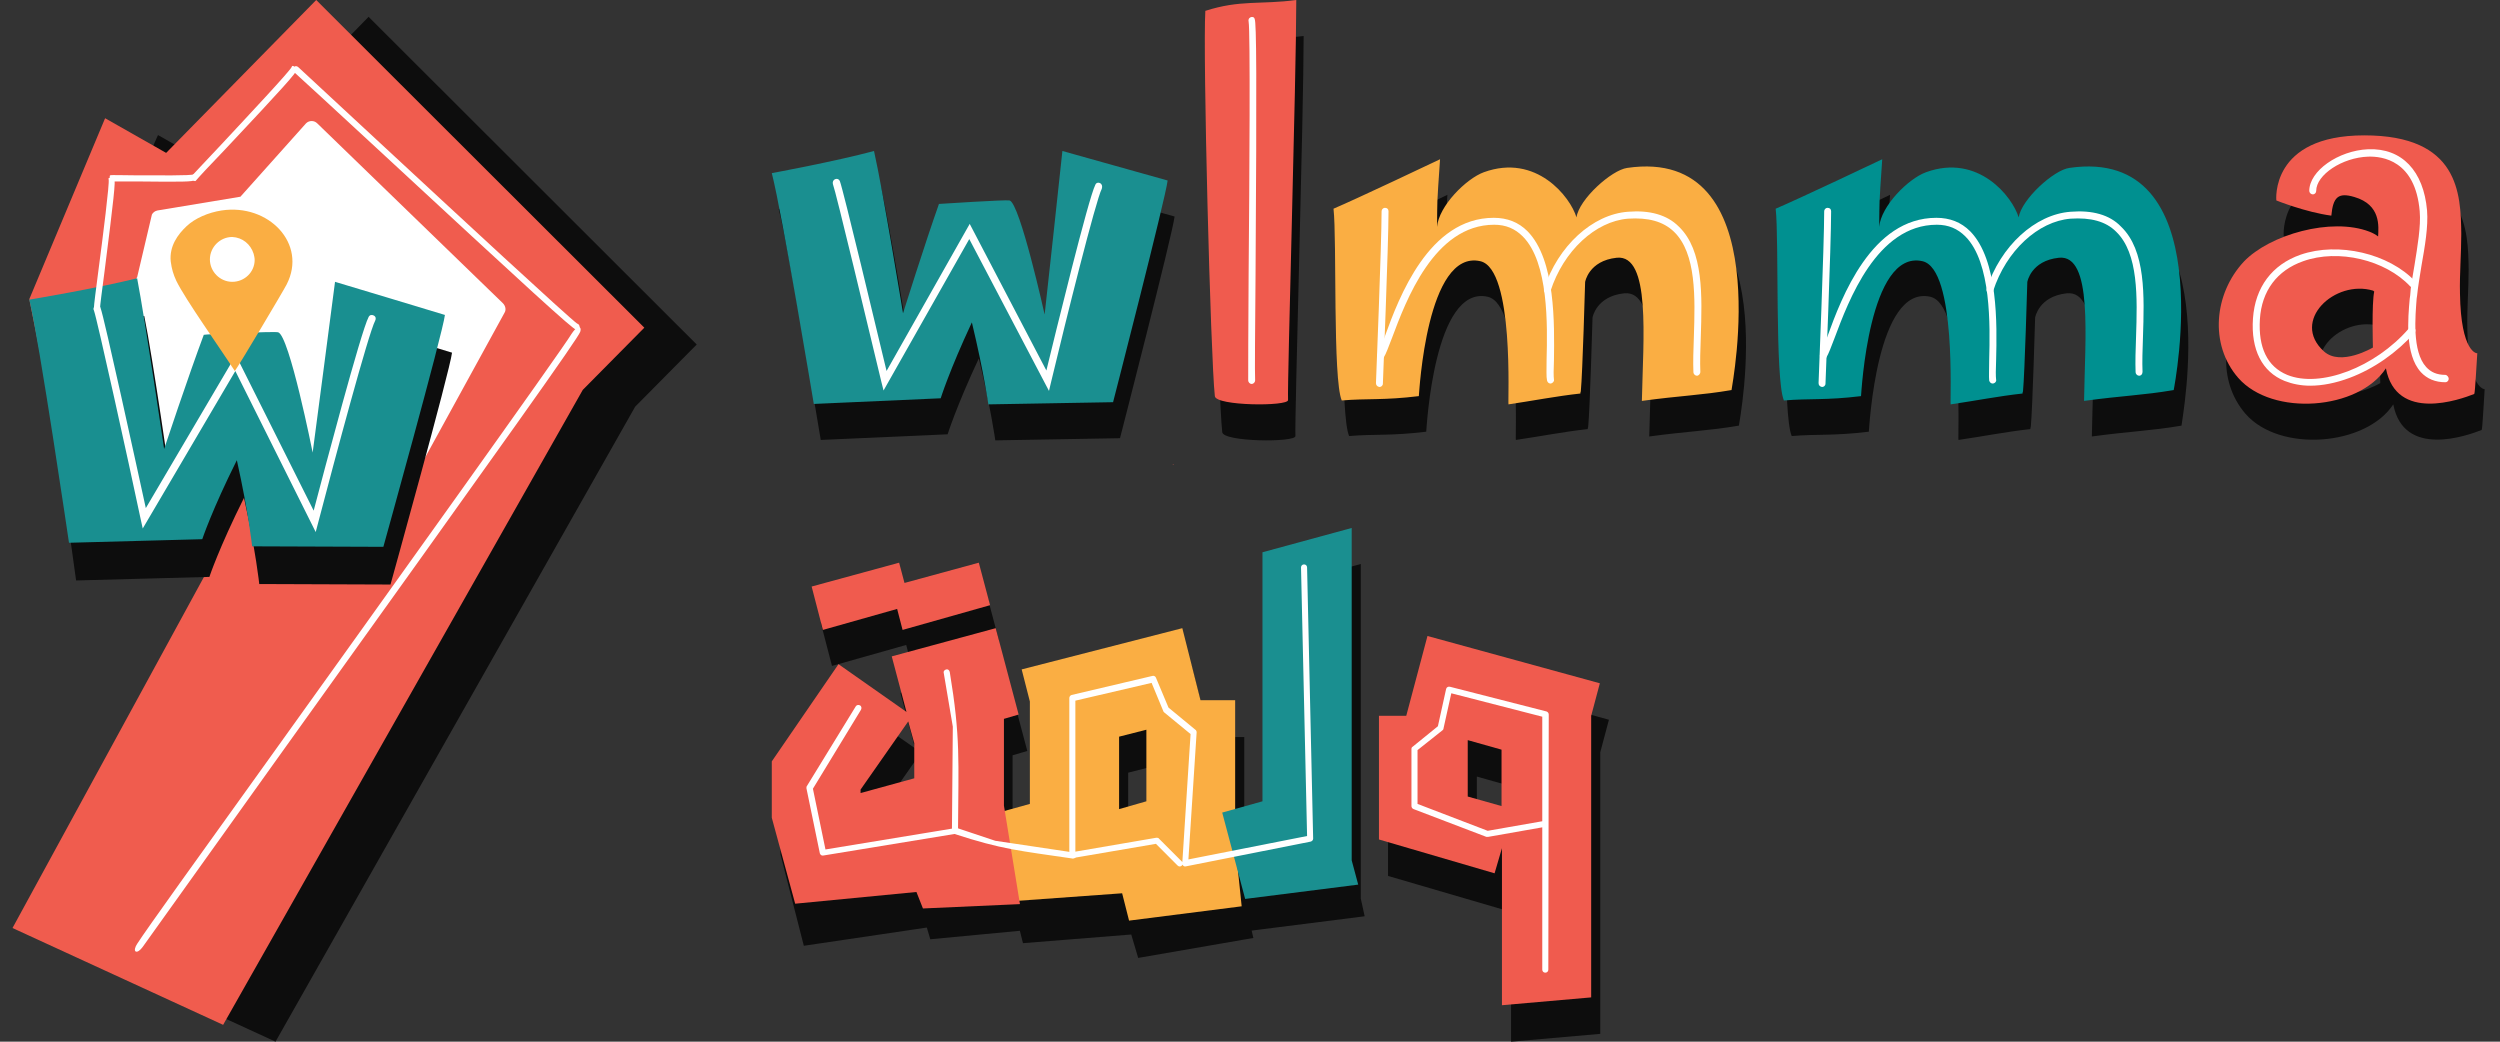 <svg width="96" height="40" viewBox="0 0 96 40" fill="none" xmlns="http://www.w3.org/2000/svg">
<rect x="0" y="0" width="96" height="40" fill="#333333" stroke="none"/>
<g clip-path="url(#clip0_11953_2310)">
<path d="M8.841 21.977L2.336 15.812L1.984 14.345L6.067 5.186L8.411 6.517L14.154 0.646L26.754 13.229L24.39 15.617L10.58 40L2.492 36.282L10.208 22.662L8.353 24.521L8.841 21.977ZM9.837 16.536L12.279 19.002L15.033 14.129L12.592 11.644L9.837 16.536Z" fill="#0D0D0D"/>
<path d="M6.321 21.84L1.828 14.99L1.125 11.487L4.036 4.54L6.38 5.871L12.143 4.57764e-05L24.742 12.583L22.379 14.971L8.568 39.354L0.48 35.636L7.982 21.879L8.197 22.016L6.321 21.84Z" fill="#F05C4E"/>
<path d="M14.057 21.703C13.979 21.84 13.783 21.898 13.646 21.82C13.51 21.742 13.451 21.546 13.529 21.409L13.314 21.487L8.939 18.709C8.88 18.689 8.06 19.609 8.02 19.55L3.078 13.542C3 13.444 5.207 10.763 5.266 10.646L5.833 8.239C5.872 8.161 5.95 8.102 6.047 8.082L9.232 7.554L11.752 4.736C11.869 4.618 12.064 4.618 12.181 4.736L19.311 11.644C19.409 11.742 19.448 11.898 19.37 12.016" fill="white"/>
<path d="M12.279 18.826C12.279 18.826 11.381 14.305 10.951 14.208C10.794 14.168 8.099 14.286 8.099 14.305C7.513 15.871 6.575 18.689 6.575 18.689C6.575 18.689 5.872 13.758 5.54 12.133C3.977 12.525 1.477 12.935 1.477 12.935C1.867 14.56 2.922 22.29 2.922 22.29L8.04 22.153C8.04 22.153 8.411 21.037 9.369 19.119C9.837 21.233 9.955 22.427 9.955 22.427L14.995 22.446C14.995 22.446 17.28 14.227 17.358 13.542C16.987 13.425 13.529 12.388 13.139 12.27C13.119 12.309 12.279 18.826 12.279 18.826Z" fill="#0D0D0D"/>
<path d="M12.006 17.378C12.006 17.378 11.107 12.857 10.677 12.759C10.521 12.72 7.825 12.838 7.825 12.857C7.239 14.423 6.302 17.241 6.302 17.241C6.302 17.241 5.579 12.309 5.266 10.685C3.704 11.076 1.125 11.507 1.125 11.507C1.516 13.131 2.649 20.842 2.649 20.842L7.767 20.705C7.767 20.705 8.138 19.589 9.095 17.671C9.564 19.785 9.681 20.979 9.681 20.979L14.721 20.998C14.721 20.998 17.007 12.779 17.085 12.094C16.714 11.977 13.256 10.94 12.865 10.822C12.865 10.861 12.006 17.378 12.006 17.378Z" fill="#198F90"/>
<path d="M14.35 12.114C14.272 12.075 14.194 12.094 14.155 12.172C13.862 12.72 12.436 18.121 12.045 19.609L9.056 13.64L5.599 19.511C5.267 17.985 3.997 12.172 3.86 11.82C3.841 11.742 3.743 11.703 3.684 11.742C3.606 11.761 3.567 11.859 3.606 11.918C3.723 12.231 4.954 17.808 5.403 19.941L5.481 20.294L9.037 14.247L12.123 20.431L12.221 20.059C12.866 17.593 14.155 12.779 14.409 12.309C14.448 12.231 14.428 12.153 14.35 12.114Z" fill="white"/>
<path d="M22.203 12.564C22.125 12.583 22.027 12.701 21.949 12.818C21.578 13.444 14.721 23.014 10.189 29.335C7.63 32.896 5.618 35.695 5.267 36.243C5.188 36.36 5.149 36.497 5.208 36.536C5.267 36.575 5.384 36.497 5.481 36.36C5.853 35.832 7.865 33.033 10.404 29.472C19.742 16.439 22.183 13.014 22.281 12.74C22.32 12.622 22.281 12.544 22.203 12.564Z" fill="white"/>
<path d="M22.261 12.583C22.261 12.525 22.242 12.446 22.164 12.427C21.851 12.211 17.495 8.18 14.604 5.499C12.982 3.992 11.693 2.799 11.459 2.583C11.4 2.525 11.322 2.525 11.283 2.583C11.244 2.642 11.264 2.72 11.303 2.779C11.537 2.994 12.826 4.168 14.448 5.675C20.386 11.174 21.968 12.622 22.125 12.662C22.183 12.701 22.242 12.662 22.261 12.583Z" fill="white"/>
<path d="M11.283 2.544C11.244 2.525 11.205 2.525 11.205 2.564C11.147 2.72 9.545 4.423 8.49 5.558C7.884 6.204 7.416 6.693 7.337 6.791C7.318 6.81 7.337 6.869 7.396 6.908C7.435 6.947 7.494 6.967 7.513 6.947C7.591 6.849 8.06 6.341 8.666 5.714C10.854 3.386 11.42 2.759 11.401 2.662C11.381 2.642 11.322 2.583 11.283 2.544Z" fill="white"/>
<path d="M7.474 6.752C7.474 6.693 7.455 6.673 7.435 6.693C7.357 6.752 6.048 6.732 5.169 6.732C4.681 6.732 4.29 6.712 4.231 6.732C4.212 6.732 4.212 6.791 4.212 6.849C4.212 6.908 4.231 6.967 4.251 6.967C4.329 6.967 4.7 6.967 5.189 6.967C6.966 6.986 7.455 6.986 7.474 6.908C7.494 6.889 7.494 6.81 7.474 6.752Z" fill="white"/>
<path d="M4.231 6.83C4.172 6.83 4.152 6.849 4.172 6.889C4.211 7.026 3.957 9.041 3.781 10.372C3.684 11.116 3.605 11.722 3.605 11.84C3.605 11.859 3.645 11.898 3.723 11.898C3.781 11.898 3.84 11.898 3.84 11.859C3.84 11.742 3.918 11.155 4.016 10.411C4.367 7.652 4.445 6.928 4.387 6.869C4.367 6.83 4.289 6.81 4.231 6.83Z" fill="white"/>
<path fill-rule="evenodd" clip-rule="evenodd" d="M9.74 9.746C9.759 9.824 9.779 9.902 9.779 9.981C9.779 10.45 9.388 10.822 8.919 10.822C8.45 10.822 8.06 10.431 8.06 9.961C8.06 9.491 8.45 9.1 8.919 9.1C9.31 9.12 9.623 9.374 9.74 9.746ZM9.017 14.247C9.154 14.071 10.892 11.155 11.009 10.92C11.81 9.354 10.306 7.808 8.509 8.082C8.001 8.161 7.493 8.376 7.161 8.689C6.829 9.002 6.497 9.452 6.556 10.039C6.595 10.333 6.653 10.528 6.77 10.783C7.122 11.507 8.45 13.366 9.017 14.247Z" fill="#FAAE43"/>
<path d="M40.381 13.445C40.381 13.445 39.433 9.163 39.033 9.063C38.884 9.014 36.323 9.197 36.323 9.197C35.791 10.696 34.942 13.395 34.942 13.395C34.942 13.395 34.177 8.714 33.828 7.164C32.348 7.564 29.903 8.014 29.903 8.031C30.302 9.58 31.517 16.894 31.517 16.894L36.389 16.677C36.389 16.677 36.722 15.611 37.587 13.762C38.069 15.778 38.219 16.91 38.219 16.91L43.008 16.827C43.008 16.827 45.037 8.947 45.104 8.314C44.738 8.214 41.428 7.281 41.062 7.181C41.079 7.231 40.381 13.445 40.381 13.445Z" fill="#0D0D0D"/>
<path d="M40.114 12.079C40.114 12.079 39.166 7.797 38.767 7.697C38.617 7.664 36.056 7.831 36.056 7.831C35.524 9.33 34.676 12.029 34.676 12.029C34.676 12.029 33.911 7.347 33.562 5.798C32.081 6.198 29.637 6.648 29.637 6.648C30.036 8.197 31.25 15.511 31.25 15.511L36.123 15.294C36.123 15.294 36.455 14.228 37.32 12.379C37.802 14.395 37.952 15.528 37.952 15.528L42.742 15.444C42.742 15.444 44.771 7.564 44.837 6.931C44.471 6.831 41.162 5.898 40.796 5.798C40.796 5.865 40.114 12.079 40.114 12.079Z" fill="#1A8F90"/>
<path d="M42.243 7.031C42.176 6.998 42.093 7.014 42.06 7.098C41.794 7.614 40.53 12.795 40.181 14.228L37.237 8.597L34.044 14.245C33.695 12.795 32.381 7.281 32.248 6.948C32.215 6.881 32.148 6.848 32.065 6.881C31.998 6.914 31.965 6.981 31.982 7.064C32.098 7.364 33.362 12.662 33.844 14.661L33.928 14.995L37.22 9.18L40.281 15.011L40.364 14.661C40.929 12.296 42.077 7.697 42.309 7.248C42.343 7.148 42.309 7.064 42.243 7.031Z" fill="white"/>
<path fill-rule="evenodd" clip-rule="evenodd" d="M94.164 16.444L94.147 16.461L94.164 16.444Z" fill="#0D0D0D"/>
<path d="M91.403 14.711C91.403 14.711 90.172 15.444 89.524 14.861C88.227 13.695 89.94 12.079 91.42 12.529C91.42 12.529 91.42 12.546 91.436 12.546L91.453 12.562C91.353 13.012 91.403 14.711 91.403 14.711ZM94.746 12.629C94.729 11.863 94.796 11.113 94.796 10.346C94.779 8.78 94.696 6.564 91.07 6.564C87.445 6.564 87.695 9.08 87.695 9.08C87.695 9.08 88.809 9.53 89.807 9.663C89.873 8.947 90.073 8.764 90.688 8.947C91.719 9.247 91.619 10.08 91.603 10.463C91.519 10.396 91.403 10.33 91.27 10.28C89.807 9.713 87.428 10.396 86.447 11.429C85.3 12.662 85.117 14.611 86.231 15.894C87.545 17.394 90.854 17.127 91.902 15.528C92.301 17.61 94.746 16.727 95.295 16.511C95.328 16.494 95.394 15.128 95.411 14.945C95.411 14.945 94.779 14.945 94.746 12.629Z" fill="#0D0D0D"/>
<path fill-rule="evenodd" clip-rule="evenodd" d="M93.897 15.078L93.864 15.095L93.897 15.078Z" fill="#FDBC42"/>
<path d="M91.12 13.345C91.12 13.345 89.889 14.078 89.241 13.495C87.944 12.329 89.656 10.713 91.137 11.163C91.137 11.163 91.137 11.179 91.153 11.179L91.17 11.196C91.07 11.646 91.12 13.345 91.12 13.345ZM94.463 11.263C94.446 10.496 94.513 9.747 94.513 8.98C94.496 7.414 94.413 5.198 90.787 5.198C87.162 5.198 87.411 7.697 87.411 7.697C87.411 7.697 88.526 8.147 89.523 8.281C89.59 7.564 89.79 7.381 90.405 7.564C91.436 7.864 91.336 8.697 91.32 9.08C91.236 9.014 91.12 8.947 90.987 8.897C89.523 8.331 87.145 9.014 86.164 10.046C85.016 11.279 84.834 13.229 85.948 14.511C87.262 16.011 90.571 15.744 91.619 14.145C92.018 16.227 94.463 15.345 95.011 15.128C95.045 15.111 95.111 13.745 95.128 13.562C95.128 13.579 94.496 13.562 94.463 11.263Z" fill="#F05B4E"/>
<path d="M93.898 14.395C93.582 14.395 93.349 14.295 93.166 14.095C92.617 13.495 92.75 12.129 92.8 11.463L92.817 11.346C92.85 11.013 92.917 10.63 92.983 10.213C93.116 9.463 93.249 8.697 93.199 8.081C93.066 6.564 92.235 5.681 90.938 5.731C89.79 5.781 88.676 6.564 88.676 7.331C88.676 7.398 88.742 7.464 88.809 7.464C88.892 7.464 88.942 7.398 88.942 7.331C88.942 6.714 89.94 6.048 90.938 6.015C91.47 5.998 92.75 6.148 92.917 8.114C92.966 8.697 92.833 9.447 92.717 10.18C92.65 10.596 92.567 10.996 92.551 11.346L92.534 11.463C92.468 12.212 92.335 13.612 92.966 14.295C93.199 14.545 93.515 14.678 93.898 14.678C93.981 14.678 94.031 14.611 94.031 14.545C94.031 14.478 93.964 14.395 93.898 14.395Z" fill="white"/>
<path d="M88.443 10.03C89.79 9.547 91.603 9.98 92.551 10.996C92.601 11.046 92.684 11.063 92.751 10.996C92.8 10.946 92.817 10.863 92.751 10.813C91.736 9.73 89.79 9.28 88.343 9.78C87.246 10.163 86.597 11.03 86.514 12.229C86.431 13.429 86.863 14.278 87.728 14.628C88.027 14.745 88.36 14.811 88.709 14.811C89.175 14.811 89.691 14.711 90.223 14.511C91.154 14.162 92.035 13.545 92.717 12.779C92.767 12.729 92.767 12.629 92.701 12.595C92.651 12.546 92.551 12.562 92.501 12.612C91.204 14.112 89.092 14.911 87.828 14.395C87.063 14.078 86.714 13.345 86.78 12.262C86.847 11.163 87.445 10.38 88.443 10.03Z" fill="white"/>
<path fill-rule="evenodd" clip-rule="evenodd" d="M46.568 1.8C46.468 3.399 46.767 15.078 46.934 16.594C46.967 16.977 49.761 16.994 49.744 16.744C49.711 16.044 50.06 4.382 50.06 1.383C48.68 1.55 47.898 1.35 46.568 1.8Z" fill="#0D0D0D"/>
<path fill-rule="evenodd" clip-rule="evenodd" d="M46.285 0.417C46.185 2.016 46.484 13.695 46.65 15.211C46.684 15.594 49.478 15.611 49.461 15.361C49.428 14.661 49.777 2.999 49.777 0C48.397 0.184 47.632 -0.016 46.285 0.417Z" fill="#F05B4E"/>
<path d="M48.014 0.667C47.947 0.7 47.931 0.767 47.947 0.833C48.014 1.183 47.981 6.814 47.947 10.546C47.931 12.646 47.931 14.295 47.931 14.611C47.931 14.678 47.997 14.745 48.064 14.745C48.13 14.745 48.197 14.678 48.197 14.611C48.18 14.312 48.197 12.646 48.213 10.563C48.263 2.883 48.247 0.867 48.18 0.733C48.163 0.65 48.08 0.633 48.014 0.667Z" fill="white"/>
<path fill-rule="evenodd" clip-rule="evenodd" d="M62.749 7.814C62.151 7.897 60.903 9.014 60.803 9.713C60.571 8.93 59.257 7.248 57.244 7.981C56.563 8.23 55.515 9.28 55.465 10.08C55.482 8.947 55.448 9.413 55.581 7.481C55.448 7.547 52.355 9.03 51.49 9.38C51.623 10.563 51.457 15.928 51.806 16.744C52.787 16.661 53.403 16.744 54.767 16.577C54.783 16.444 55.066 10.93 57.128 11.396C58.442 11.696 58.176 16.811 58.209 16.894C59.124 16.761 60.055 16.577 60.97 16.477C60.97 16.444 60.97 16.427 60.986 16.394C61.053 15.728 61.153 12.196 61.153 12.196C61.153 12.196 61.286 11.379 62.367 11.263C63.681 11.129 63.381 14.361 63.331 16.761C64.795 16.561 65.61 16.544 66.774 16.344C66.79 16.161 68.587 6.981 62.749 7.814Z" fill="#0D0D0D"/>
<path fill-rule="evenodd" clip-rule="evenodd" d="M62.483 6.448C61.884 6.531 60.637 7.647 60.537 8.347C60.304 7.564 58.99 5.881 56.978 6.614C56.296 6.864 55.248 7.914 55.182 8.714C55.198 7.581 55.165 8.047 55.298 6.115C55.165 6.181 52.072 7.647 51.207 8.014C51.34 9.197 51.174 14.561 51.523 15.378C52.504 15.294 53.12 15.378 54.483 15.211C54.5 15.078 54.783 9.563 56.845 10.03C58.159 10.33 57.892 15.444 57.926 15.528C58.824 15.395 59.772 15.211 60.687 15.111C60.687 15.078 60.687 15.061 60.703 15.028C60.77 14.361 60.869 10.829 60.869 10.829C60.869 10.829 61.002 10.013 62.083 9.897C63.397 9.763 63.098 12.995 63.048 15.395C64.511 15.194 65.326 15.178 66.491 14.978C66.507 14.795 68.303 5.598 62.483 6.448Z" fill="#FAAE43"/>
<path d="M53.186 7.981C53.103 7.981 53.053 8.047 53.053 8.114C53.053 9.397 52.837 14.661 52.837 14.711C52.837 14.795 52.887 14.845 52.97 14.861C53.036 14.861 53.103 14.811 53.103 14.728C53.103 14.678 53.319 9.397 53.319 8.114C53.319 8.031 53.269 7.981 53.186 7.981Z" fill="white"/>
<path d="M58.657 8.88C58.308 8.53 57.876 8.364 57.36 8.364C54.866 8.364 53.718 11.429 53.186 12.895C53.07 13.229 52.97 13.479 52.903 13.595C52.87 13.662 52.887 13.745 52.953 13.778C53.02 13.812 53.103 13.795 53.136 13.728C53.219 13.595 53.319 13.329 53.452 12.979C53.984 11.563 55.065 8.63 57.377 8.63C57.826 8.63 58.175 8.78 58.475 9.08C59.472 10.08 59.422 12.496 59.389 13.812C59.389 14.195 59.373 14.461 59.406 14.611C59.422 14.678 59.472 14.728 59.539 14.728H59.556C59.622 14.711 59.689 14.645 59.672 14.578C59.655 14.461 59.655 14.178 59.672 13.828C59.689 12.462 59.739 9.98 58.657 8.88Z" fill="white"/>
<path d="M62.516 8.131C61.152 8.231 59.822 9.447 59.289 11.096C59.273 11.163 59.306 11.246 59.373 11.263C59.439 11.279 59.522 11.246 59.539 11.179C60.038 9.63 61.268 8.497 62.516 8.397C63.281 8.347 63.863 8.497 64.279 8.897C65.143 9.73 65.094 11.429 65.044 12.945C65.027 13.428 65.01 13.895 65.027 14.295C65.027 14.361 65.094 14.428 65.16 14.428C65.227 14.428 65.293 14.361 65.293 14.278C65.276 13.895 65.293 13.428 65.31 12.945C65.36 11.379 65.426 9.613 64.462 8.697C64.013 8.247 63.347 8.064 62.516 8.131Z" fill="white"/>
<path fill-rule="evenodd" clip-rule="evenodd" d="M79.745 7.814C79.147 7.897 77.916 9.014 77.799 9.713C77.567 8.93 76.253 7.248 74.24 7.981C73.559 8.23 72.511 9.28 72.461 10.08C72.478 8.947 72.444 9.413 72.578 7.481C72.444 7.547 69.351 9.03 68.486 9.38C68.619 10.563 68.453 15.928 68.802 16.744C69.784 16.661 70.399 16.744 71.763 16.577C71.779 16.444 72.062 10.93 74.124 11.396C75.438 11.696 75.172 16.811 75.205 16.894C76.12 16.761 77.051 16.577 77.966 16.477C77.966 16.444 77.966 16.427 77.982 16.394C78.049 15.728 78.149 12.196 78.149 12.196C78.149 12.196 78.282 11.379 79.363 11.263C80.677 11.129 80.361 14.361 80.327 16.761C81.791 16.561 82.606 16.544 83.77 16.344C83.77 16.161 85.566 6.981 79.745 7.814Z" fill="#0D0D0D"/>
<path fill-rule="evenodd" clip-rule="evenodd" d="M79.462 6.448C78.863 6.531 77.633 7.647 77.516 8.347C77.284 7.564 75.97 5.881 73.957 6.614C73.275 6.864 72.228 7.914 72.161 8.714C72.178 7.581 72.145 8.047 72.278 6.115C72.145 6.181 69.051 7.647 68.186 8.014C68.32 9.197 68.153 14.561 68.502 15.378C69.484 15.294 70.099 15.378 71.463 15.211C71.479 15.078 71.762 9.563 73.824 10.03C75.138 10.33 74.872 15.444 74.905 15.528C75.82 15.394 76.751 15.211 77.666 15.111C77.666 15.078 77.666 15.061 77.683 15.028C77.749 14.361 77.849 10.829 77.849 10.829C77.849 10.829 77.982 10.013 79.063 9.897C80.377 9.763 80.061 12.995 80.028 15.395C81.491 15.194 82.306 15.178 83.47 14.978C83.503 14.795 85.299 5.598 79.462 6.448Z" fill="#009090"/>
<path d="M70.182 7.981C70.099 7.981 70.049 8.047 70.049 8.114C70.049 9.397 69.833 14.661 69.833 14.711C69.833 14.795 69.883 14.845 69.966 14.861C70.033 14.861 70.099 14.811 70.099 14.728C70.099 14.678 70.315 9.397 70.315 8.114C70.315 8.031 70.265 7.981 70.182 7.981Z" fill="white"/>
<path d="M75.654 8.88C75.304 8.53 74.872 8.364 74.356 8.364C71.862 8.364 70.714 11.429 70.182 12.895C70.066 13.229 69.966 13.479 69.899 13.595C69.866 13.662 69.883 13.745 69.949 13.778C70.016 13.812 70.099 13.795 70.132 13.728C70.215 13.595 70.315 13.329 70.448 12.979C70.98 11.563 72.061 8.63 74.373 8.63C74.822 8.63 75.171 8.78 75.471 9.08C76.469 10.08 76.419 12.496 76.385 13.812C76.385 14.195 76.369 14.461 76.385 14.611C76.402 14.678 76.452 14.728 76.518 14.728H76.535C76.618 14.711 76.668 14.645 76.651 14.578C76.635 14.461 76.635 14.178 76.651 13.828C76.685 12.462 76.735 9.98 75.654 8.88Z" fill="white"/>
<path d="M79.513 8.131C78.149 8.231 76.819 9.447 76.287 11.096C76.27 11.163 76.303 11.246 76.37 11.263C76.436 11.279 76.519 11.246 76.536 11.179C77.035 9.63 78.266 8.497 79.513 8.397C80.278 8.347 80.86 8.497 81.259 8.897C82.124 9.73 82.074 11.429 82.024 12.945C82.007 13.428 81.991 13.895 82.007 14.295C82.007 14.361 82.074 14.428 82.14 14.428C82.224 14.428 82.273 14.361 82.273 14.278C82.257 13.895 82.273 13.428 82.29 12.945C82.34 11.379 82.406 9.613 81.442 8.697C81.01 8.247 80.344 8.064 79.513 8.131Z" fill="white"/>
<path d="M56.711 31.986L58.008 32.353V30.187L56.711 29.82V31.986ZM57.742 34.935L53.301 33.636V28.887H54.349L55.164 25.822L61.783 27.638L61.45 28.887V39.7L58.025 40V33.969L57.742 34.935ZM48.063 35.735L47.281 32.586L48.828 32.153V22.59L52.254 21.657V34.502L52.403 35.185L48.063 35.735ZM43.323 32.453L44.371 32.153V29.404L43.323 29.67V32.453ZM39.282 36.218L38.401 32.686L39.897 32.269V28.354L39.581 27.121L45.751 25.538L46.45 28.304H47.78V34.519L48.129 36.018L43.706 36.784L43.44 35.885L39.282 36.218ZM31.948 25.572L31.515 23.906L34.875 22.989L35.307 24.622L31.948 25.572ZM35.008 25.572L34.575 23.906L37.935 22.989L38.367 24.622L35.008 25.572ZM35.457 29.937L35.224 29.104L33.395 31.72V31.853L35.457 31.286V29.937ZM30.867 36.318L29.969 32.803V30.637L32.53 26.905L35.141 28.737L34.575 26.605L38.567 25.522L39.448 28.837L38.883 29.004V32.336L39.598 35.701L35.723 36.068L35.59 35.618L30.867 36.318Z" fill="#0D0D0D"/>
<path d="M42.973 31.07L44.021 30.77V28.021L42.973 28.288V31.07ZM38.932 34.602L38.051 31.286L39.547 30.87V26.938L39.232 25.705L45.401 24.122L46.1 26.888H47.43V32.386L47.68 34.802L43.356 35.352L43.09 34.302L38.932 34.602Z" fill="#FAAE43"/>
<path d="M47.814 34.519L46.933 31.203L48.479 30.77V21.207L51.905 20.274V33.036L52.155 33.969L47.814 34.519Z" fill="#1A8F90"/>
<path d="M45.402 33.102L45.718 28.188L44.704 27.355C44.687 27.338 44.67 27.321 44.67 27.305L44.221 26.222L41.294 26.905V32.703L44.404 32.169C44.438 32.169 44.487 32.169 44.504 32.203L45.402 33.102ZM49.959 21.79C49.959 21.723 50.009 21.673 50.075 21.673C50.142 21.673 50.192 21.723 50.192 21.79L50.425 32.203C50.425 32.253 50.391 32.303 50.325 32.319L45.535 33.269C45.485 33.286 45.435 33.252 45.402 33.202L45.386 33.236C45.336 33.286 45.269 33.286 45.219 33.236L44.388 32.403L41.178 32.952C41.111 32.952 41.062 32.902 41.062 32.836V26.805C41.062 26.755 41.095 26.705 41.145 26.688L44.255 25.955C44.304 25.938 44.371 25.972 44.388 26.022L44.87 27.171L45.901 28.021C45.934 28.038 45.951 28.088 45.951 28.121L45.635 33.002L50.192 32.103L49.959 21.79Z" fill="white"/>
<path d="M31.599 24.189L31.167 22.523L34.526 21.607L34.959 23.239L31.599 24.189ZM34.659 24.189L34.227 22.523L37.586 21.607L38.019 23.239L34.659 24.189ZM35.108 28.537L34.875 27.704L33.046 30.32V30.453L35.108 29.887V28.537ZM30.535 34.702L29.637 31.403V29.237L32.198 25.505L34.809 27.338L34.243 25.205L38.235 24.122L39.116 27.438L38.551 27.604V30.936L39.166 34.718L35.441 34.885L35.191 34.252L30.535 34.702Z" fill="#F05B4E"/>
<path d="M56.361 30.587L57.659 30.953V28.787L56.361 28.421V30.587ZM57.392 33.535L52.952 32.236V27.488H54L54.815 24.422L61.434 26.238L61.101 27.488V38.3L57.675 38.6V32.569L57.392 33.535Z" fill="#F05B4E"/>
<path d="M32.863 27.121C32.896 27.071 32.962 27.055 33.029 27.088C33.079 27.121 33.096 27.188 33.062 27.255L31.216 30.287L31.698 32.619L36.555 31.82L36.588 27.904L36.239 25.838C36.222 25.772 36.272 25.722 36.339 25.705C36.405 25.689 36.455 25.738 36.471 25.805C36.887 28.321 36.804 29.204 36.788 31.903C36.788 31.953 36.754 32.003 36.688 32.019L31.615 32.852C31.549 32.869 31.499 32.819 31.482 32.769L30.967 30.27C30.967 30.237 30.967 30.203 30.983 30.187L32.863 27.121Z" fill="white"/>
<path d="M59.223 31.536V27.521L55.73 26.622L55.431 27.971C55.431 28.004 55.414 28.021 55.398 28.038L54.433 28.804V30.87L57.127 31.903L59.223 31.536ZM59.456 37.234C59.456 37.301 59.406 37.351 59.339 37.351C59.273 37.351 59.223 37.301 59.223 37.234V31.77L57.144 32.136C57.127 32.136 57.111 32.136 57.077 32.136L54.283 31.07C54.233 31.053 54.2 31.003 54.2 30.953V28.754C54.2 28.721 54.217 28.687 54.25 28.671L55.215 27.888L55.531 26.455C55.547 26.388 55.614 26.355 55.68 26.372L59.389 27.321C59.439 27.338 59.472 27.388 59.472 27.438L59.456 37.234Z" fill="white"/>
<path d="M36.638 32.019C36.572 32.003 36.538 31.936 36.572 31.869C36.588 31.803 36.655 31.77 36.721 31.786L38.218 32.286L41.228 32.736C41.295 32.736 41.328 32.803 41.328 32.869C41.311 32.936 41.261 32.969 41.195 32.969C39.149 32.669 38.468 32.619 36.638 32.019Z" fill="white"/>
<path d="M45.024 17.835L45.072 17.826V17.835L45.048 17.844L45.024 17.835Z" fill="#F45D50"/>
<path fill-rule="evenodd" clip-rule="evenodd" d="M47.957 27.464L47.934 27.473L47.957 27.464Z" fill="#0D0D0D"/>
<path fill-rule="evenodd" clip-rule="evenodd" d="M47.957 26.735L47.934 26.744L47.957 26.735Z" fill="#FDBC42"/>
</g>
<defs>
<clipPath id="clip0_11953_2310">
<rect width="95.892" height="40" fill="white"/>
</clipPath>
</defs>
</svg>
